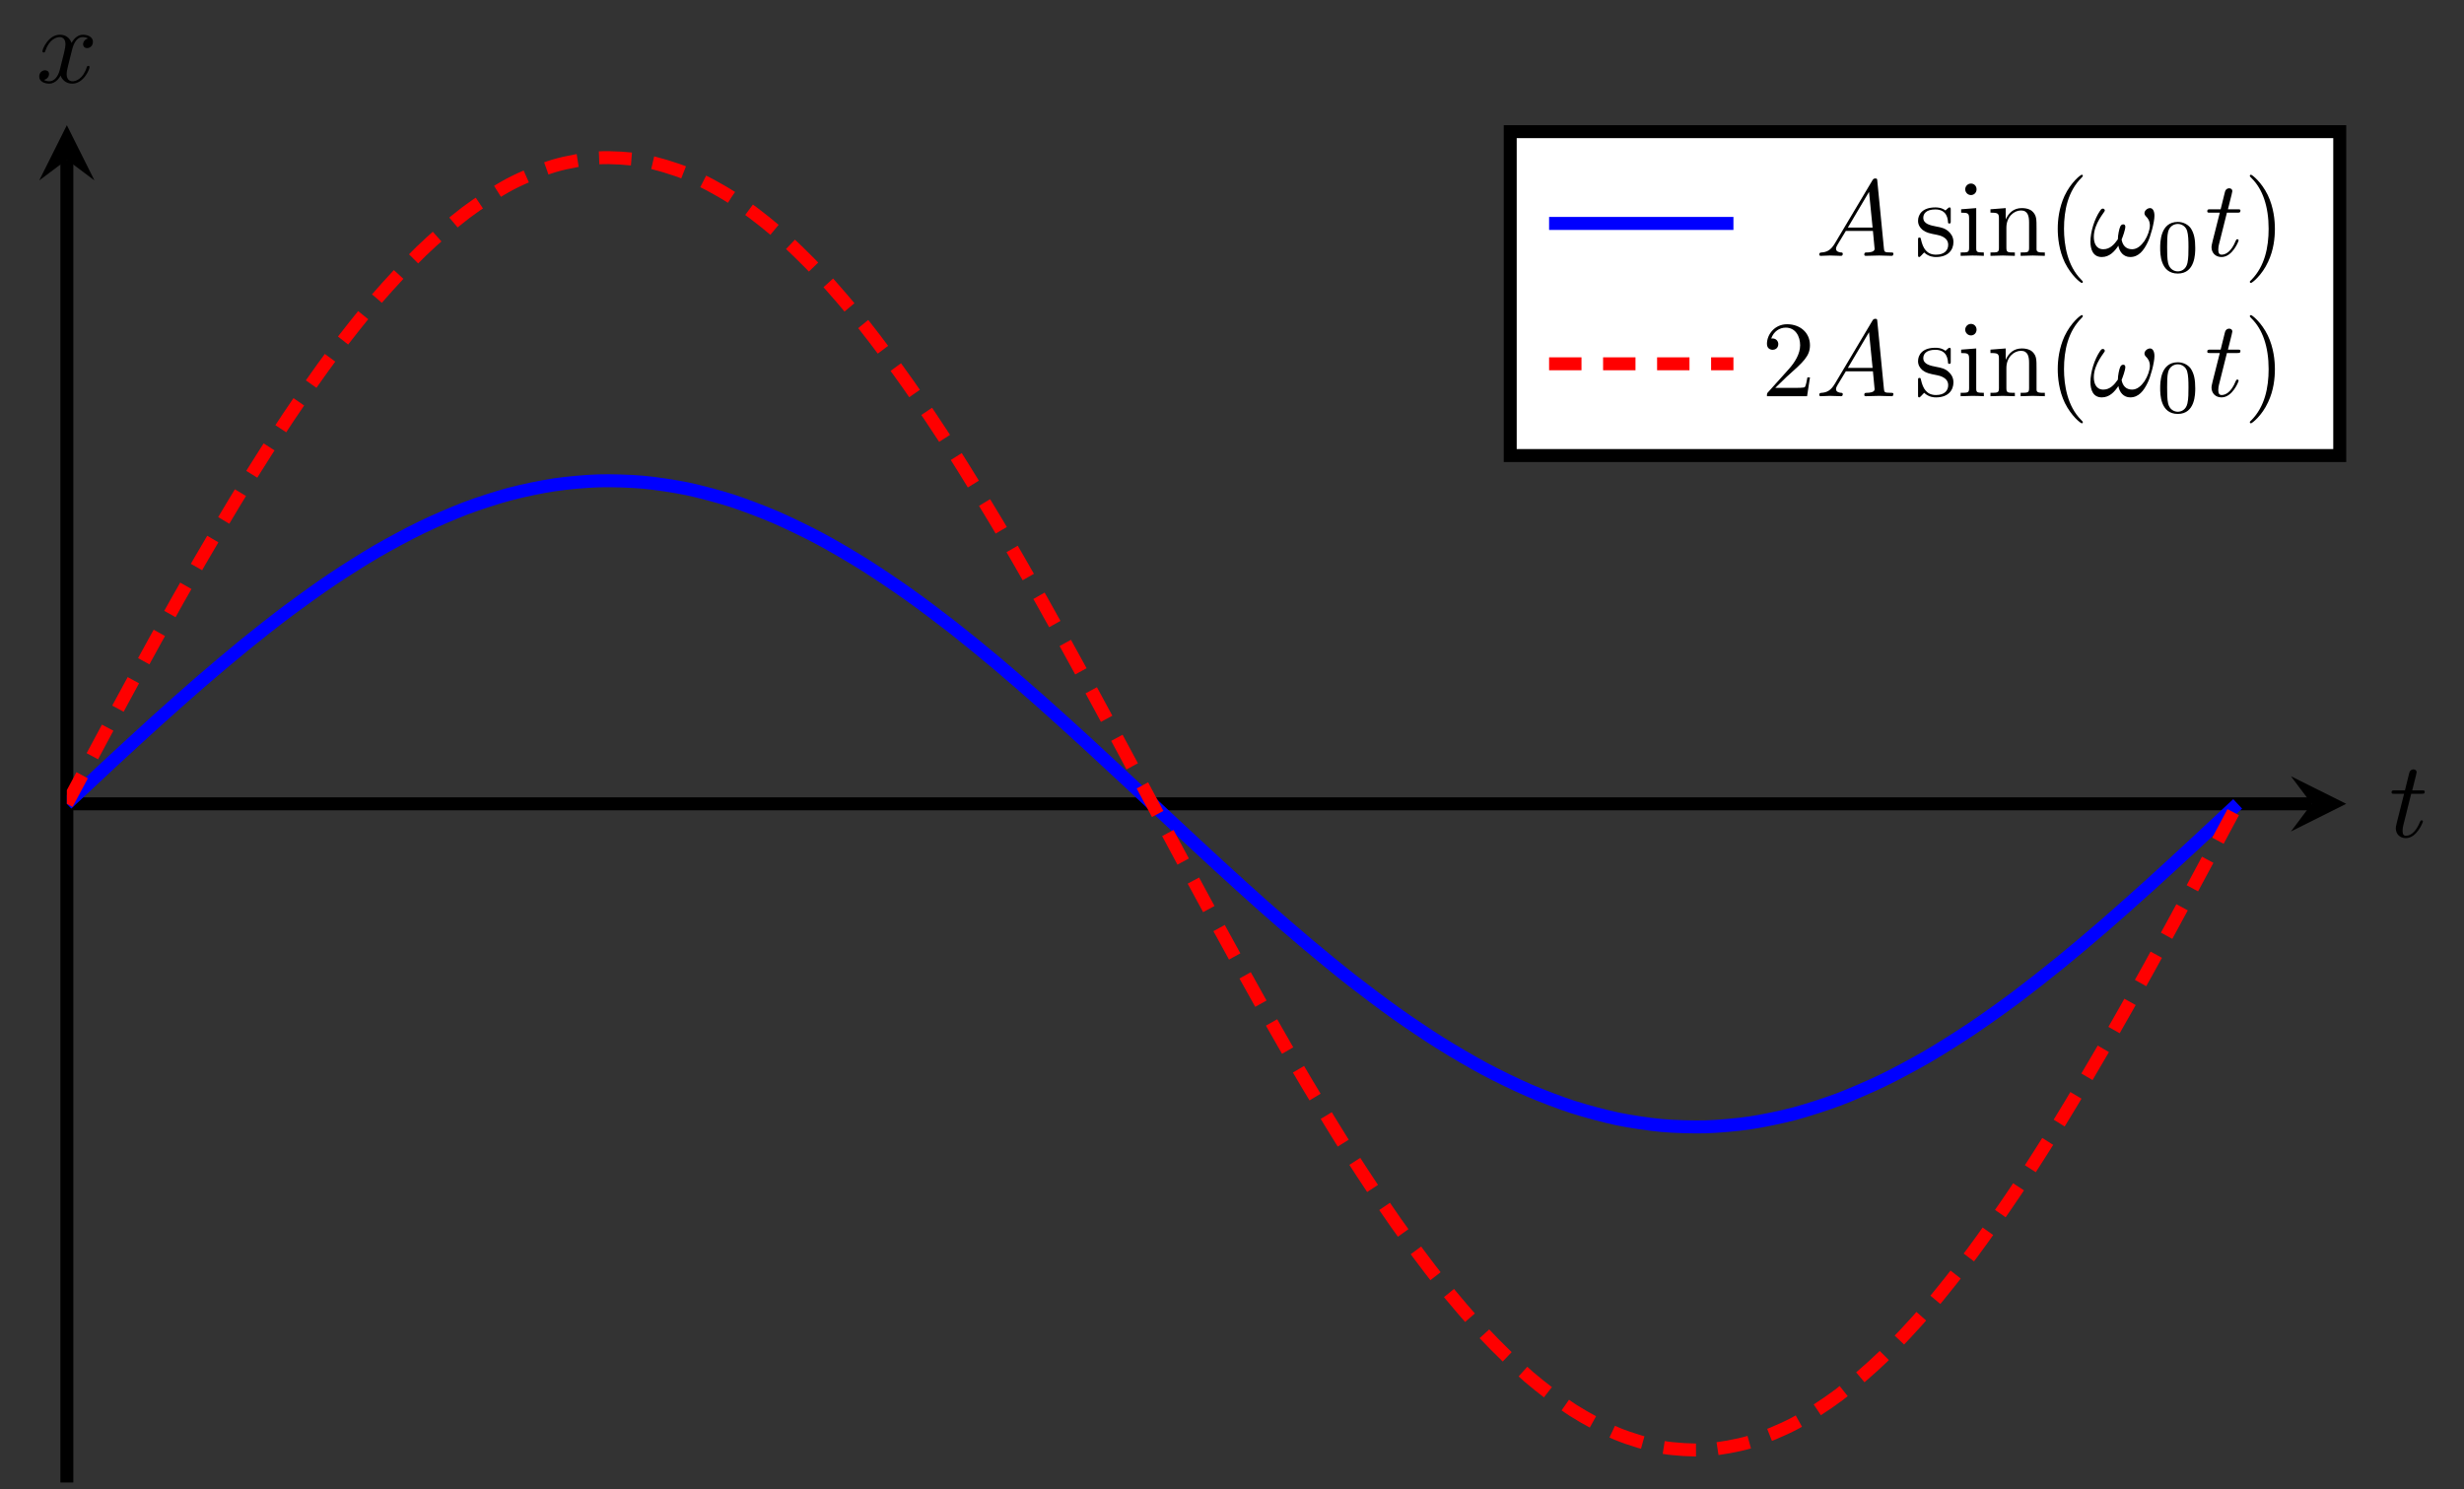 <?xml version="1.0" encoding="UTF-8"?>
<svg xmlns="http://www.w3.org/2000/svg" xmlns:xlink="http://www.w3.org/1999/xlink" width="227.327pt" height="137.394pt" viewBox="0 0 227.327 137.394" version="1.1">
<rect x="0" y="0" width="227.327" height="137.394" fill="#333333" stroke="none"/>
<defs>
<g>
<symbol overflow="visible" id="glyph0-0">
<path style="stroke:none;" d=""/>
</symbol>
<symbol overflow="visible" id="glyph0-1">
<path style="stroke:none;" d="M 2.047 -3.984 L 2.984 -3.984 C 3.188 -3.984 3.297 -3.984 3.297 -4.188 C 3.297 -4.297 3.188 -4.297 3.016 -4.297 L 2.141 -4.297 C 2.5 -5.719 2.547 -5.906 2.547 -5.969 C 2.547 -6.141 2.422 -6.234 2.25 -6.234 C 2.219 -6.234 1.938 -6.234 1.859 -5.875 L 1.469 -4.297 L 0.531 -4.297 C 0.328 -4.297 0.234 -4.297 0.234 -4.109 C 0.234 -3.984 0.312 -3.984 0.516 -3.984 L 1.391 -3.984 C 0.672 -1.156 0.625 -0.984 0.625 -0.812 C 0.625 -0.266 1 0.109 1.547 0.109 C 2.562 0.109 3.125 -1.344 3.125 -1.422 C 3.125 -1.531 3.047 -1.531 3.016 -1.531 C 2.922 -1.531 2.906 -1.5 2.859 -1.391 C 2.438 -0.344 1.906 -0.109 1.562 -0.109 C 1.359 -0.109 1.25 -0.234 1.25 -0.562 C 1.25 -0.812 1.281 -0.875 1.312 -1.047 Z M 2.047 -3.984 "/>
</symbol>
<symbol overflow="visible" id="glyph0-2">
<path style="stroke:none;" d="M 3.328 -3.016 C 3.391 -3.266 3.625 -4.188 4.312 -4.188 C 4.359 -4.188 4.609 -4.188 4.812 -4.062 C 4.531 -4 4.344 -3.766 4.344 -3.516 C 4.344 -3.359 4.453 -3.172 4.719 -3.172 C 4.938 -3.172 5.25 -3.344 5.25 -3.75 C 5.25 -4.266 4.672 -4.406 4.328 -4.406 C 3.75 -4.406 3.406 -3.875 3.281 -3.656 C 3.031 -4.312 2.5 -4.406 2.203 -4.406 C 1.172 -4.406 0.594 -3.125 0.594 -2.875 C 0.594 -2.766 0.703 -2.766 0.719 -2.766 C 0.797 -2.766 0.828 -2.797 0.844 -2.875 C 1.188 -3.938 1.844 -4.188 2.188 -4.188 C 2.375 -4.188 2.719 -4.094 2.719 -3.516 C 2.719 -3.203 2.547 -2.547 2.188 -1.141 C 2.031 -0.531 1.672 -0.109 1.234 -0.109 C 1.172 -0.109 0.953 -0.109 0.734 -0.234 C 0.984 -0.297 1.203 -0.5 1.203 -0.781 C 1.203 -1.047 0.984 -1.125 0.844 -1.125 C 0.531 -1.125 0.297 -0.875 0.297 -0.547 C 0.297 -0.094 0.781 0.109 1.219 0.109 C 1.891 0.109 2.25 -0.594 2.266 -0.641 C 2.391 -0.281 2.75 0.109 3.344 0.109 C 4.375 0.109 4.938 -1.172 4.938 -1.422 C 4.938 -1.531 4.859 -1.531 4.828 -1.531 C 4.734 -1.531 4.719 -1.484 4.688 -1.422 C 4.359 -0.344 3.688 -0.109 3.375 -0.109 C 2.984 -0.109 2.828 -0.422 2.828 -0.766 C 2.828 -0.984 2.875 -1.203 2.984 -1.641 Z M 3.328 -3.016 "/>
</symbol>
<symbol overflow="visible" id="glyph0-3">
<path style="stroke:none;" d="M 1.781 -1.141 C 1.391 -0.484 1 -0.344 0.562 -0.312 C 0.438 -0.297 0.344 -0.297 0.344 -0.109 C 0.344 -0.047 0.406 0 0.484 0 C 0.75 0 1.062 -0.031 1.328 -0.031 C 1.672 -0.031 2.016 0 2.328 0 C 2.391 0 2.516 0 2.516 -0.188 C 2.516 -0.297 2.438 -0.312 2.359 -0.312 C 2.141 -0.328 1.891 -0.406 1.891 -0.656 C 1.891 -0.781 1.953 -0.891 2.031 -1.031 L 2.797 -2.297 L 5.297 -2.297 C 5.312 -2.094 5.453 -0.734 5.453 -0.641 C 5.453 -0.344 4.938 -0.312 4.734 -0.312 C 4.594 -0.312 4.5 -0.312 4.5 -0.109 C 4.5 0 4.609 0 4.641 0 C 5.047 0 5.469 -0.031 5.875 -0.031 C 6.125 -0.031 6.766 0 7.016 0 C 7.062 0 7.188 0 7.188 -0.203 C 7.188 -0.312 7.094 -0.312 6.953 -0.312 C 6.344 -0.312 6.344 -0.375 6.312 -0.672 L 5.703 -6.891 C 5.688 -7.094 5.688 -7.141 5.516 -7.141 C 5.359 -7.141 5.312 -7.062 5.25 -6.969 Z M 2.984 -2.609 L 4.938 -5.906 L 5.266 -2.609 Z M 2.984 -2.609 "/>
</symbol>
<symbol overflow="visible" id="glyph0-4">
<path style="stroke:none;" d="M 6.031 -3.703 C 6.031 -4.156 5.859 -4.406 5.625 -4.406 C 5.375 -4.406 5.109 -4.172 5.109 -3.938 C 5.109 -3.844 5.156 -3.734 5.25 -3.641 C 5.422 -3.484 5.609 -3.219 5.609 -2.797 C 5.609 -2.406 5.406 -1.828 5.109 -1.375 C 4.812 -0.953 4.438 -0.609 3.969 -0.609 C 3.406 -0.609 3.094 -0.969 3 -1.5 C 3.109 -1.766 3.344 -2.406 3.344 -2.688 C 3.344 -2.797 3.297 -2.906 3.156 -2.906 C 3.078 -2.906 2.969 -2.875 2.891 -2.734 C 2.781 -2.531 2.656 -1.891 2.656 -1.531 C 2.328 -1.062 1.938 -0.609 1.312 -0.609 C 0.641 -0.609 0.438 -1.203 0.438 -1.75 C 0.438 -3 1.453 -4.047 1.453 -4.172 C 1.453 -4.281 1.375 -4.359 1.266 -4.359 C 1.141 -4.359 1.062 -4.234 1 -4.141 C 0.5 -3.406 0.125 -2.219 0.125 -1.312 C 0.125 -0.625 0.344 0.109 1.172 0.109 C 1.875 0.109 2.344 -0.391 2.703 -0.938 C 2.797 -0.359 3.188 0.109 3.797 0.109 C 4.578 0.109 5.047 -0.5 5.406 -1.25 C 5.656 -1.734 6.031 -3.094 6.031 -3.703 Z M 6.031 -3.703 "/>
</symbol>
<symbol overflow="visible" id="glyph1-0">
<path style="stroke:none;" d=""/>
</symbol>
<symbol overflow="visible" id="glyph1-1">
<path style="stroke:none;" d="M 2.078 -1.938 C 2.297 -1.891 3.109 -1.734 3.109 -1.016 C 3.109 -0.516 2.766 -0.109 1.984 -0.109 C 1.141 -0.109 0.781 -0.672 0.594 -1.531 C 0.562 -1.656 0.562 -1.688 0.453 -1.688 C 0.328 -1.688 0.328 -1.625 0.328 -1.453 L 0.328 -0.125 C 0.328 0.047 0.328 0.109 0.438 0.109 C 0.484 0.109 0.5 0.094 0.688 -0.094 C 0.703 -0.109 0.703 -0.125 0.891 -0.312 C 1.328 0.094 1.781 0.109 1.984 0.109 C 3.125 0.109 3.594 -0.562 3.594 -1.281 C 3.594 -1.797 3.297 -2.109 3.172 -2.219 C 2.844 -2.547 2.453 -2.625 2.031 -2.703 C 1.469 -2.812 0.812 -2.938 0.812 -3.516 C 0.812 -3.875 1.062 -4.281 1.922 -4.281 C 3.016 -4.281 3.078 -3.375 3.094 -3.078 C 3.094 -2.984 3.188 -2.984 3.203 -2.984 C 3.344 -2.984 3.344 -3.031 3.344 -3.219 L 3.344 -4.234 C 3.344 -4.391 3.344 -4.469 3.234 -4.469 C 3.188 -4.469 3.156 -4.469 3.031 -4.344 C 3 -4.312 2.906 -4.219 2.859 -4.188 C 2.484 -4.469 2.078 -4.469 1.922 -4.469 C 0.703 -4.469 0.328 -3.797 0.328 -3.234 C 0.328 -2.891 0.484 -2.609 0.75 -2.391 C 1.078 -2.141 1.359 -2.078 2.078 -1.938 Z M 2.078 -1.938 "/>
</symbol>
<symbol overflow="visible" id="glyph1-2">
<path style="stroke:none;" d="M 1.766 -4.406 L 0.375 -4.297 L 0.375 -3.984 C 1.016 -3.984 1.109 -3.922 1.109 -3.438 L 1.109 -0.75 C 1.109 -0.312 1 -0.312 0.328 -0.312 L 0.328 0 C 0.641 -0.016 1.188 -0.031 1.422 -0.031 C 1.781 -0.031 2.125 -0.016 2.469 0 L 2.469 -0.312 C 1.797 -0.312 1.766 -0.359 1.766 -0.75 Z M 1.797 -6.141 C 1.797 -6.453 1.562 -6.672 1.281 -6.672 C 0.969 -6.672 0.75 -6.406 0.75 -6.141 C 0.75 -5.875 0.969 -5.609 1.281 -5.609 C 1.562 -5.609 1.797 -5.828 1.797 -6.141 Z M 1.797 -6.141 "/>
</symbol>
<symbol overflow="visible" id="glyph1-3">
<path style="stroke:none;" d="M 1.094 -3.422 L 1.094 -0.75 C 1.094 -0.312 0.984 -0.312 0.312 -0.312 L 0.312 0 C 0.672 -0.016 1.172 -0.031 1.453 -0.031 C 1.703 -0.031 2.219 -0.016 2.562 0 L 2.562 -0.312 C 1.891 -0.312 1.781 -0.312 1.781 -0.75 L 1.781 -2.594 C 1.781 -3.625 2.5 -4.188 3.125 -4.188 C 3.766 -4.188 3.875 -3.656 3.875 -3.078 L 3.875 -0.75 C 3.875 -0.312 3.766 -0.312 3.094 -0.312 L 3.094 0 C 3.438 -0.016 3.953 -0.031 4.219 -0.031 C 4.469 -0.031 5 -0.016 5.328 0 L 5.328 -0.312 C 4.812 -0.312 4.562 -0.312 4.562 -0.609 L 4.562 -2.516 C 4.562 -3.375 4.562 -3.672 4.25 -4.031 C 4.109 -4.203 3.781 -4.406 3.203 -4.406 C 2.469 -4.406 2 -3.984 1.719 -3.359 L 1.719 -4.406 L 0.312 -4.297 L 0.312 -3.984 C 1.016 -3.984 1.094 -3.922 1.094 -3.422 Z M 1.094 -3.422 "/>
</symbol>
<symbol overflow="visible" id="glyph1-4">
<path style="stroke:none;" d="M 3.297 2.391 C 3.297 2.359 3.297 2.344 3.125 2.172 C 1.891 0.922 1.562 -0.969 1.562 -2.5 C 1.562 -4.234 1.938 -5.969 3.172 -7.203 C 3.297 -7.328 3.297 -7.344 3.297 -7.375 C 3.297 -7.453 3.266 -7.484 3.203 -7.484 C 3.094 -7.484 2.203 -6.797 1.609 -5.531 C 1.109 -4.438 0.984 -3.328 0.984 -2.5 C 0.984 -1.719 1.094 -0.516 1.641 0.625 C 2.25 1.844 3.094 2.5 3.203 2.5 C 3.266 2.5 3.297 2.469 3.297 2.391 Z M 3.297 2.391 "/>
</symbol>
<symbol overflow="visible" id="glyph1-5">
<path style="stroke:none;" d="M 2.875 -2.5 C 2.875 -3.266 2.766 -4.469 2.219 -5.609 C 1.625 -6.828 0.766 -7.484 0.672 -7.484 C 0.609 -7.484 0.562 -7.438 0.562 -7.375 C 0.562 -7.344 0.562 -7.328 0.75 -7.141 C 1.734 -6.156 2.297 -4.578 2.297 -2.5 C 2.297 -0.781 1.938 0.969 0.703 2.219 C 0.562 2.344 0.562 2.359 0.562 2.391 C 0.562 2.453 0.609 2.5 0.672 2.5 C 0.766 2.5 1.672 1.812 2.25 0.547 C 2.766 -0.547 2.875 -1.656 2.875 -2.5 Z M 2.875 -2.5 "/>
</symbol>
<symbol overflow="visible" id="glyph1-6">
<path style="stroke:none;" d="M 1.266 -0.766 L 2.328 -1.797 C 3.875 -3.172 4.469 -3.703 4.469 -4.703 C 4.469 -5.844 3.578 -6.641 2.359 -6.641 C 1.234 -6.641 0.5 -5.719 0.5 -4.828 C 0.5 -4.281 1 -4.281 1.031 -4.281 C 1.203 -4.281 1.547 -4.391 1.547 -4.812 C 1.547 -5.062 1.359 -5.328 1.016 -5.328 C 0.938 -5.328 0.922 -5.328 0.891 -5.312 C 1.109 -5.969 1.656 -6.328 2.234 -6.328 C 3.141 -6.328 3.562 -5.516 3.562 -4.703 C 3.562 -3.906 3.078 -3.125 2.516 -2.5 L 0.609 -0.375 C 0.5 -0.266 0.5 -0.234 0.5 0 L 4.203 0 L 4.469 -1.734 L 4.234 -1.734 C 4.172 -1.438 4.109 -1 4 -0.844 C 3.938 -0.766 3.281 -0.766 3.062 -0.766 Z M 1.266 -0.766 "/>
</symbol>
<symbol overflow="visible" id="glyph2-0">
<path style="stroke:none;" d=""/>
</symbol>
<symbol overflow="visible" id="glyph2-1">
<path style="stroke:none;" d="M 3.594 -2.219 C 3.594 -2.984 3.5 -3.547 3.188 -4.031 C 2.969 -4.344 2.531 -4.625 1.984 -4.625 C 0.359 -4.625 0.359 -2.719 0.359 -2.219 C 0.359 -1.719 0.359 0.141 1.984 0.141 C 3.594 0.141 3.594 -1.719 3.594 -2.219 Z M 1.984 -0.062 C 1.656 -0.062 1.234 -0.25 1.094 -0.812 C 1 -1.219 1 -1.797 1 -2.312 C 1 -2.828 1 -3.359 1.094 -3.734 C 1.25 -4.281 1.688 -4.438 1.984 -4.438 C 2.359 -4.438 2.719 -4.203 2.844 -3.797 C 2.953 -3.422 2.969 -2.922 2.969 -2.312 C 2.969 -1.797 2.969 -1.281 2.875 -0.844 C 2.734 -0.203 2.266 -0.062 1.984 -0.062 Z M 1.984 -0.062 "/>
</symbol>
</g>
<clipPath id="clip1">
  <path d="M 5 14 L 7 14 L 7 137.395 L 5 137.395 Z M 5 14 "/>
</clipPath>
<clipPath id="clip2">
  <path d="M 6.168 27 L 216.461 27 L 216.461 121 L 6.168 121 Z M 6.168 27 "/>
</clipPath>
<clipPath id="clip3">
  <path d="M 6.168 11.551 L 216.461 11.551 L 216.461 136.797 L 6.168 136.797 Z M 6.168 11.551 "/>
</clipPath>
</defs>
<g id="surface1">
<path style="fill:none;stroke-width:1.196;stroke-linecap:butt;stroke-linejoin:miter;stroke:rgb(0%,0%,0%);stroke-opacity:1;stroke-miterlimit:10;" d="M 0.001 62.624 L 207.106 62.624 " transform="matrix(1,0,0,-1,6.167,136.796)"/>
<path style=" stroke:none;fill-rule:nonzero;fill:rgb(0%,0%,0%);fill-opacity:1;" d="M 216.461 74.172 L 211.359 71.625 L 213.273 74.172 L 211.359 76.723 "/>
<g clip-path="url(#clip1)" clip-rule="nonzero">
<path style="fill:none;stroke-width:1.196;stroke-linecap:butt;stroke-linejoin:miter;stroke:rgb(0%,0%,0%);stroke-opacity:1;stroke-miterlimit:10;" d="M 0.001 -0.001 L 0.001 122.058 " transform="matrix(1,0,0,-1,6.167,136.796)"/>
</g>
<path style=" stroke:none;fill-rule:nonzero;fill:rgb(0%,0%,0%);fill-opacity:1;" d="M 6.168 11.551 L 3.617 16.652 L 6.168 14.738 L 8.719 16.652 "/>
<g clip-path="url(#clip2)" clip-rule="nonzero">
<path style="fill:none;stroke-width:1.196;stroke-linecap:butt;stroke-linejoin:miter;stroke:rgb(0%,0%,100%);stroke-opacity:1;stroke-miterlimit:10;" d="M 0.001 62.624 C 0.001 62.624 2.954 65.386 4.087 66.437 C 5.22 67.484 7.04 69.163 8.173 70.187 C 9.31 71.21 11.126 72.831 12.263 73.812 C 13.396 74.792 15.216 76.331 16.349 77.253 C 17.485 78.175 19.302 79.609 20.435 80.456 C 21.571 81.304 23.388 82.609 24.524 83.366 C 25.657 84.128 27.478 85.276 28.61 85.937 C 29.747 86.593 31.563 87.573 32.7 88.12 C 33.833 88.671 35.653 89.46 36.786 89.89 C 37.919 90.319 39.739 90.909 40.872 91.21 C 42.009 91.511 43.825 91.89 44.962 92.058 C 46.095 92.23 47.915 92.394 49.048 92.425 C 50.181 92.46 52.001 92.405 53.134 92.304 C 54.27 92.202 56.087 91.929 57.224 91.694 C 58.356 91.456 60.177 90.972 61.31 90.609 C 62.442 90.241 64.263 89.55 65.395 89.062 C 66.532 88.569 68.349 87.687 69.485 87.081 C 70.618 86.476 72.438 85.409 73.571 84.698 C 74.704 83.984 76.524 82.757 77.657 81.952 C 78.794 81.148 80.61 79.776 81.747 78.89 C 82.88 78.003 84.7 76.515 85.833 75.562 C 86.966 74.609 88.786 73.023 89.919 72.019 C 91.056 71.015 92.872 69.362 94.009 68.323 C 95.142 67.284 96.962 65.589 98.095 64.534 C 99.228 63.48 101.048 61.769 102.181 60.714 C 103.317 59.655 105.134 57.964 106.27 56.925 C 107.403 55.886 109.224 54.23 110.356 53.226 C 111.493 52.222 113.31 50.64 114.446 49.687 C 115.579 48.733 117.395 47.241 118.532 46.355 C 119.665 45.468 121.485 44.101 122.618 43.296 C 123.755 42.487 125.571 41.261 126.708 40.55 C 127.841 39.839 129.661 38.773 130.794 38.167 C 131.927 37.562 133.747 36.675 134.88 36.187 C 136.017 35.698 137.833 35.003 138.97 34.64 C 140.103 34.273 141.923 33.788 143.056 33.55 C 144.188 33.316 146.009 33.042 147.142 32.941 C 148.278 32.839 150.095 32.784 151.231 32.819 C 152.364 32.851 154.185 33.015 155.317 33.187 C 156.45 33.355 158.27 33.733 159.403 34.034 C 160.54 34.339 162.356 34.925 163.493 35.355 C 164.626 35.784 166.446 36.573 167.579 37.124 C 168.712 37.671 170.532 38.648 171.665 39.308 C 172.802 39.968 174.618 41.116 175.755 41.878 C 176.888 42.636 178.708 43.937 179.841 44.784 C 180.974 45.636 182.794 47.066 183.927 47.987 C 185.063 48.909 186.88 50.448 188.017 51.433 C 189.149 52.413 190.97 54.034 192.103 55.058 C 193.235 56.081 195.056 57.757 196.188 58.808 C 197.325 59.858 200.278 62.62 200.278 62.62 " transform="matrix(1,0,0,-1,6.167,136.796)"/>
</g>
<g clip-path="url(#clip3)" clip-rule="nonzero">
<path style="fill:none;stroke-width:1.196;stroke-linecap:butt;stroke-linejoin:miter;stroke:rgb(100%,0%,0%);stroke-opacity:1;stroke-dasharray:2.989,1.993;stroke-miterlimit:10;" d="M 0.001 62.624 C 0.001 62.624 2.954 68.148 4.087 70.249 C 5.22 72.347 7.04 75.702 8.173 77.749 C 9.31 79.796 11.126 83.038 12.263 85.003 C 13.396 86.964 15.216 90.042 16.349 91.886 C 17.485 93.73 19.302 96.597 20.435 98.292 C 21.571 99.987 23.388 102.593 24.524 104.112 C 25.657 105.632 27.478 107.929 28.61 109.249 C 29.747 110.566 31.563 112.523 32.7 113.62 C 33.833 114.718 35.653 116.3 36.786 117.155 C 37.919 118.015 39.739 119.194 40.872 119.796 C 42.009 120.398 43.825 121.159 44.962 121.495 C 46.095 121.835 47.915 122.163 49.048 122.23 C 50.181 122.296 52.001 122.187 53.134 121.984 C 54.27 121.78 56.087 121.237 57.224 120.765 C 58.356 120.292 60.177 119.323 61.31 118.589 C 62.442 117.859 64.263 116.476 65.395 115.499 C 66.532 114.519 68.349 112.749 69.485 111.538 C 70.618 110.327 72.438 108.194 73.571 106.773 C 74.704 105.347 76.524 102.894 77.657 101.28 C 78.794 99.671 80.61 96.933 81.747 95.159 C 82.88 93.386 84.7 90.405 85.833 88.499 C 86.966 86.593 88.786 83.425 89.919 81.417 C 91.056 79.409 92.872 76.101 94.009 74.023 C 95.142 71.948 96.962 68.558 98.095 66.444 C 99.228 64.331 101.048 60.917 102.181 58.804 C 103.317 56.691 105.134 53.304 106.27 51.226 C 107.403 49.148 109.224 45.839 110.356 43.831 C 111.493 41.823 113.31 38.655 114.446 36.749 C 115.579 34.843 117.395 31.862 118.532 30.089 C 119.665 28.316 121.485 25.577 122.618 23.964 C 123.755 22.355 125.571 19.901 126.708 18.476 C 127.841 17.054 129.661 14.921 130.794 13.71 C 131.927 12.499 133.747 10.73 134.88 9.749 C 136.017 8.773 137.833 7.386 138.97 6.655 C 140.103 5.925 141.923 4.952 143.056 4.48 C 144.188 4.011 146.009 3.464 147.142 3.261 C 148.278 3.058 150.095 2.948 151.231 3.015 C 152.364 3.081 154.185 3.409 155.317 3.749 C 156.45 4.085 158.27 4.847 159.403 5.448 C 160.54 6.054 162.356 7.23 163.493 8.089 C 164.626 8.944 166.446 10.526 167.579 11.62 C 168.712 12.718 170.532 14.675 171.665 15.995 C 172.802 17.312 174.618 19.612 175.755 21.132 C 176.888 22.651 178.708 25.253 179.841 26.948 C 180.974 28.648 182.794 31.511 183.927 33.355 C 185.063 35.198 186.88 38.276 188.017 40.241 C 189.149 42.202 190.97 45.444 192.103 47.491 C 193.235 49.538 195.056 52.894 196.188 54.995 C 197.325 57.093 200.278 62.62 200.278 62.62 " transform="matrix(1,0,0,-1,6.167,136.796)"/>
</g>
<g style="fill:rgb(0%,0%,0%);fill-opacity:1;">
  <use xlink:href="#glyph0-1" x="220.409" y="77.229"/>
</g>
<g style="fill:rgb(0%,0%,0%);fill-opacity:1;">
  <use xlink:href="#glyph0-2" x="3.321" y="7.61"/>
</g>
<path style="fill-rule:nonzero;fill:rgb(100%,100%,100%);fill-opacity:1;stroke-width:1.196;stroke-linecap:butt;stroke-linejoin:miter;stroke:rgb(0%,0%,0%);stroke-opacity:1;stroke-miterlimit:10;" d="M 133.165 94.761 L 209.696 94.761 L 209.696 124.648 L 133.165 124.648 Z M 133.165 94.761 " transform="matrix(1,0,0,-1,6.167,136.796)"/>
<path style="fill:none;stroke-width:1.196;stroke-linecap:butt;stroke-linejoin:miter;stroke:rgb(0%,0%,100%);stroke-opacity:1;stroke-miterlimit:10;" d="M -0 0.002 C -0 0.002 6.144 0.002 8.504 0.002 C 10.863 0.002 17.008 0.002 17.008 0.002 " transform="matrix(1,0,0,-1,142.918,20.619)"/>
<g style="fill:rgb(0%,0%,0%);fill-opacity:1;">
  <use xlink:href="#glyph0-3" x="167.498" y="23.608"/>
</g>
<g style="fill:rgb(0%,0%,0%);fill-opacity:1;">
  <use xlink:href="#glyph1-1" x="176.63" y="23.608"/>
  <use xlink:href="#glyph1-2" x="180.559" y="23.608"/>
  <use xlink:href="#glyph1-3" x="183.327" y="23.608"/>
  <use xlink:href="#glyph1-4" x="188.862" y="23.608"/>
</g>
<g style="fill:rgb(0%,0%,0%);fill-opacity:1;">
  <use xlink:href="#glyph0-4" x="192.737" y="23.608"/>
</g>
<g style="fill:rgb(0%,0%,0%);fill-opacity:1;">
  <use xlink:href="#glyph2-1" x="198.938" y="25.102"/>
</g>
<g style="fill:rgb(0%,0%,0%);fill-opacity:1;">
  <use xlink:href="#glyph0-1" x="203.407" y="23.608"/>
</g>
<g style="fill:rgb(0%,0%,0%);fill-opacity:1;">
  <use xlink:href="#glyph1-5" x="207.005" y="23.608"/>
</g>
<path style="fill:none;stroke-width:1.196;stroke-linecap:butt;stroke-linejoin:miter;stroke:rgb(100%,0%,0%);stroke-opacity:1;stroke-dasharray:2.989,1.993;stroke-miterlimit:10;" d="M -0 -0 C -0 -0 6.144 -0 8.504 -0 C 10.863 -0 17.008 -0 17.008 -0 " transform="matrix(1,0,0,-1,142.918,33.57)"/>
<g style="fill:rgb(0%,0%,0%);fill-opacity:1;">
  <use xlink:href="#glyph1-6" x="162.517" y="36.559"/>
</g>
<g style="fill:rgb(0%,0%,0%);fill-opacity:1;">
  <use xlink:href="#glyph0-3" x="167.498" y="36.559"/>
</g>
<g style="fill:rgb(0%,0%,0%);fill-opacity:1;">
  <use xlink:href="#glyph1-1" x="176.63" y="36.559"/>
  <use xlink:href="#glyph1-2" x="180.559" y="36.559"/>
  <use xlink:href="#glyph1-3" x="183.327" y="36.559"/>
  <use xlink:href="#glyph1-4" x="188.862" y="36.559"/>
</g>
<g style="fill:rgb(0%,0%,0%);fill-opacity:1;">
  <use xlink:href="#glyph0-4" x="192.737" y="36.559"/>
</g>
<g style="fill:rgb(0%,0%,0%);fill-opacity:1;">
  <use xlink:href="#glyph2-1" x="198.938" y="38.054"/>
</g>
<g style="fill:rgb(0%,0%,0%);fill-opacity:1;">
  <use xlink:href="#glyph0-1" x="203.407" y="36.559"/>
</g>
<g style="fill:rgb(0%,0%,0%);fill-opacity:1;">
  <use xlink:href="#glyph1-5" x="207.005" y="36.559"/>
</g>
</g>
</svg>
